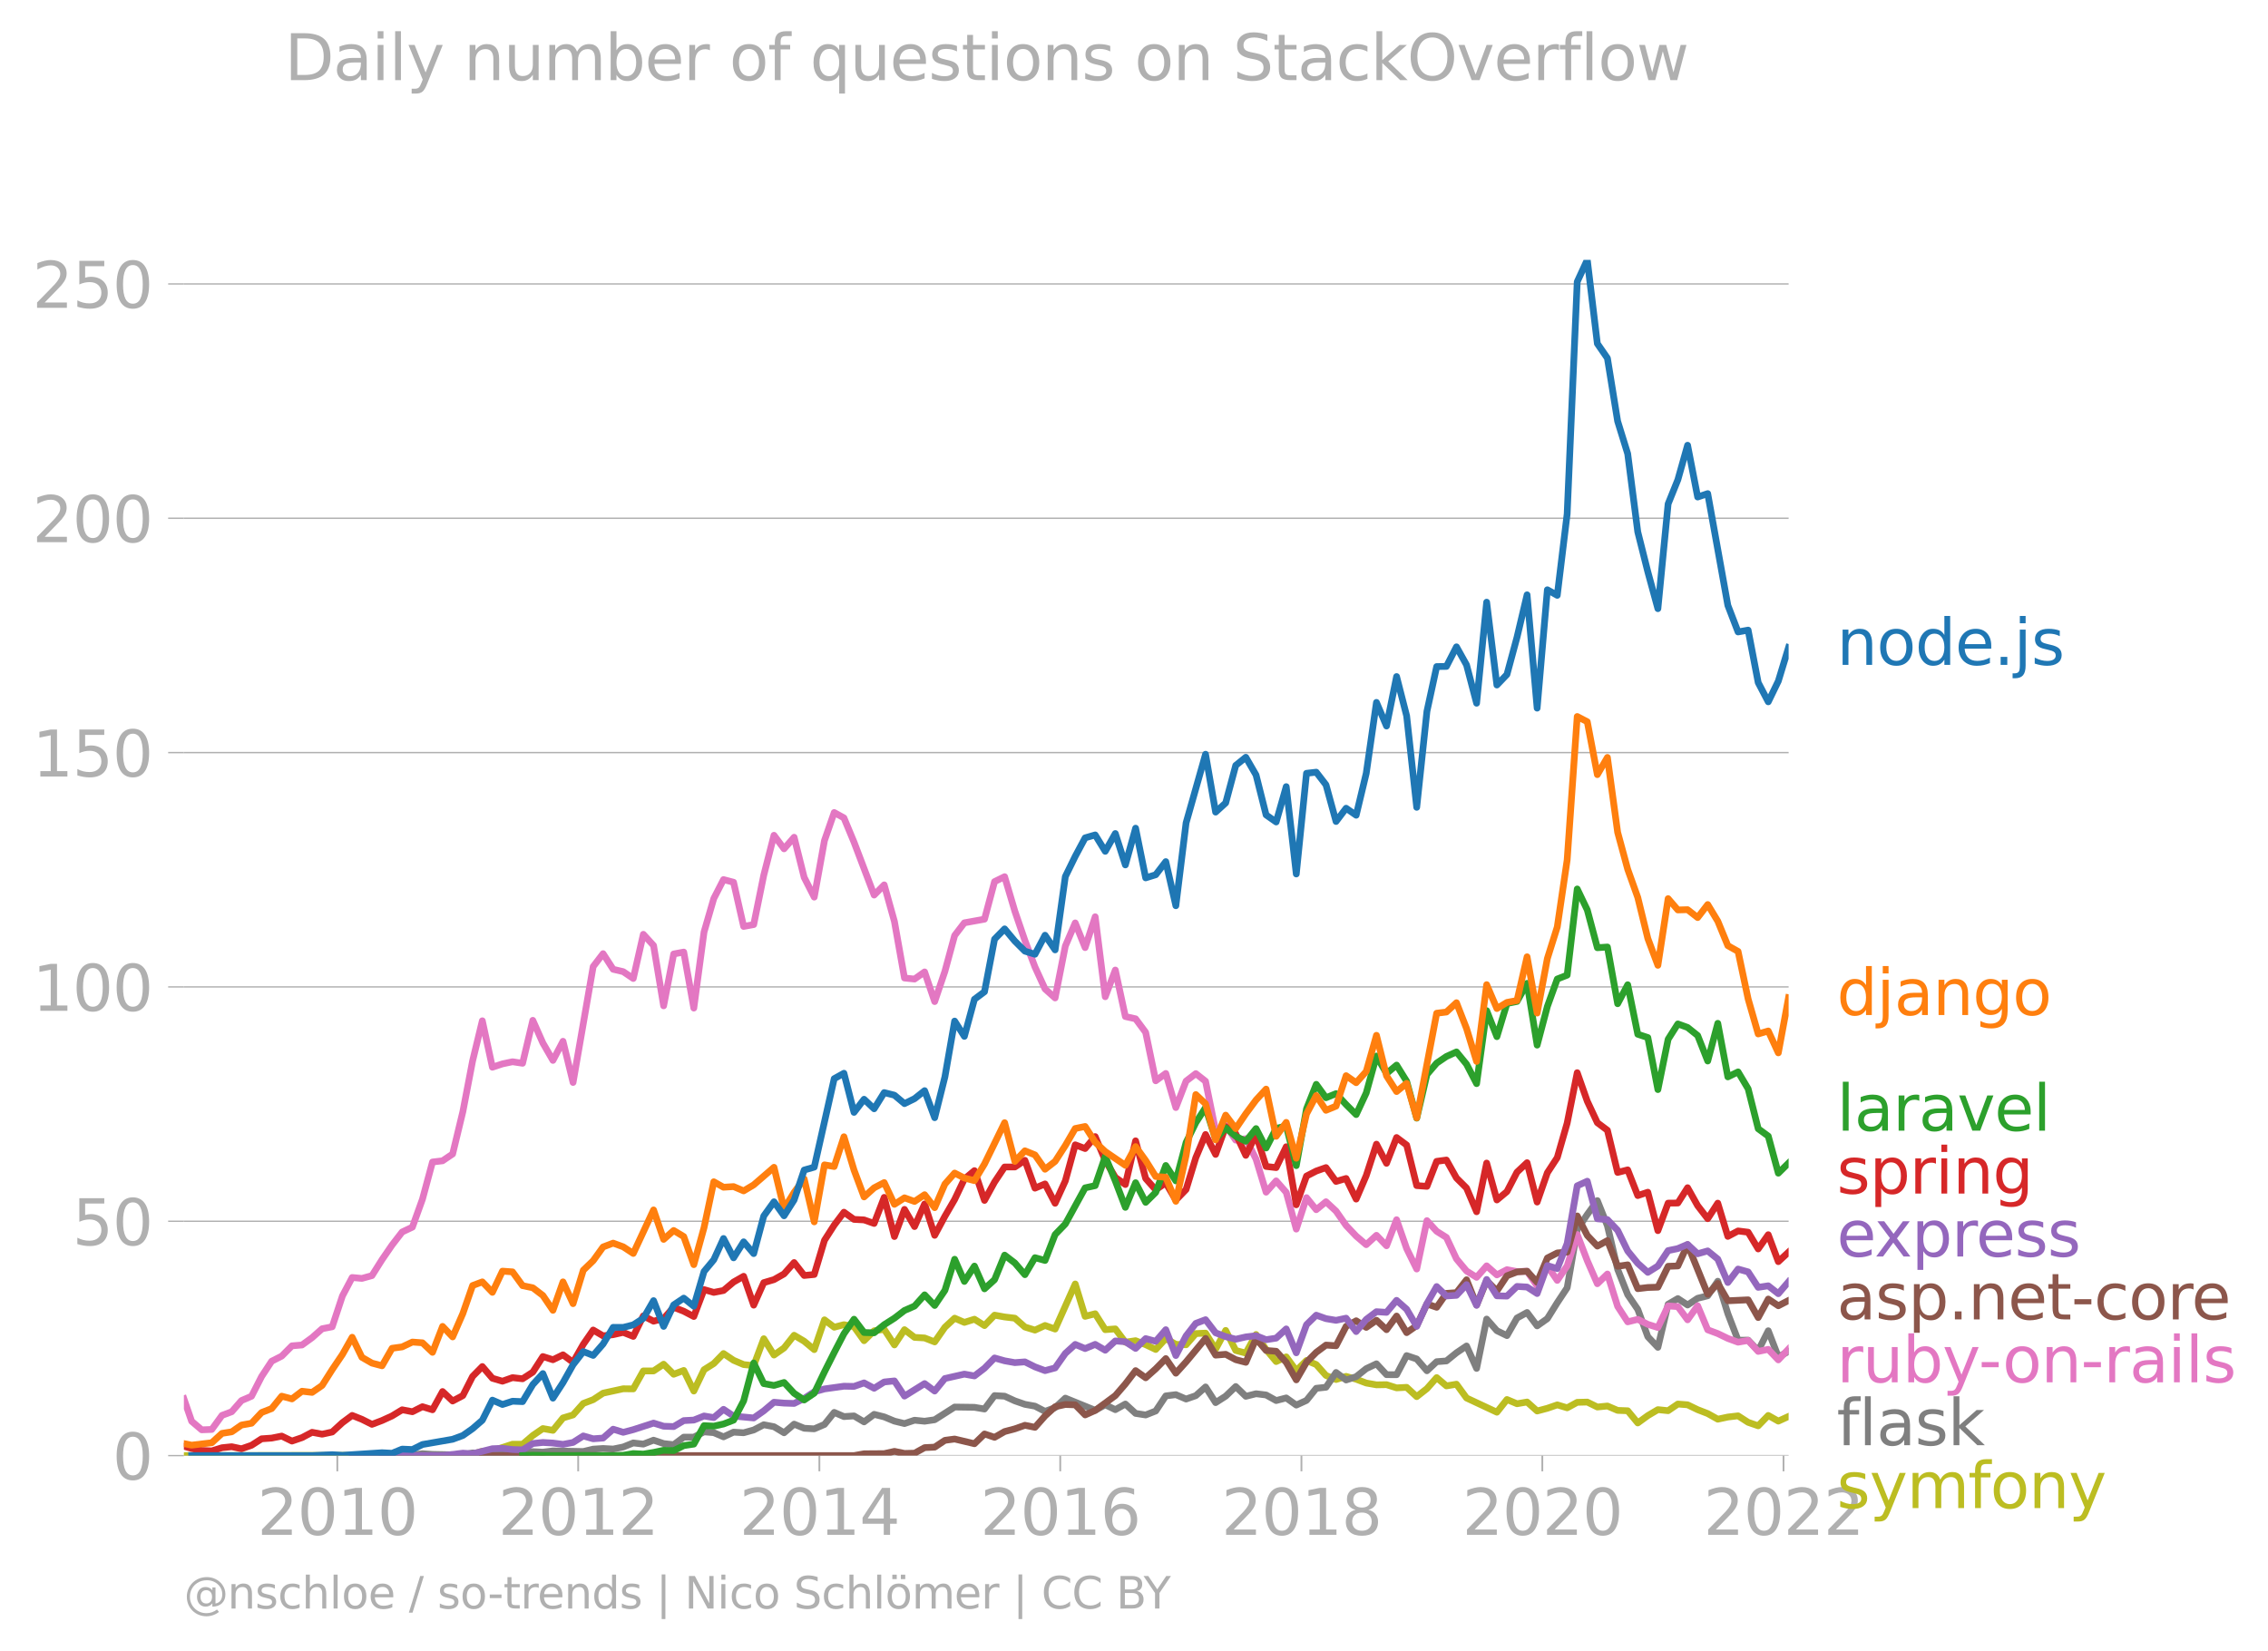<svg xmlns:xlink="http://www.w3.org/1999/xlink" width="672.964" height="489.969" viewBox="0 0 504.723 367.477" xmlns="http://www.w3.org/2000/svg"><defs><style>*{stroke-linejoin:round;stroke-linecap:butt}</style></defs><g id="figure_1"><path d="M0 367.477h504.723V0H0v367.477z" style="fill:none" id="patch_1"/><g id="axes_1"><path d="M40.922 323.95h357.12V57.838H40.923V323.95z" style="fill:none" id="patch_2"/><g id="matplotlib.axis_1"><g id="xtick_1"><g id="line2d_1"><defs><path id="md5f7b42ee3" d="M0 0v3.5" style="stroke:#b0b0b0;stroke-width:.4"/></defs><use xlink:href="#md5f7b42ee3" x="75.067" y="323.95" style="fill:#b0b0b0;stroke:#b0b0b0;stroke-width:.4"/></g><g style="fill:#b0b0b0" transform="matrix(.14 0 0 -.14 57.252 341.588)" id="text_1"><defs><path id="DejaVuSans-32" d="M1228 531h2203V0H469v531q359 372 979 998 621 627 780 809 303 340 423 576 121 236 121 464 0 372-261 606-261 235-680 235-297 0-627-103-329-103-704-313v638q381 153 712 231 332 78 607 78 725 0 1156-363 431-362 431-968 0-288-108-546-107-257-392-607-78-91-497-524-418-433-1181-1211z" transform="scale(.016)"/><path id="DejaVuSans-30" d="M2034 4250q-487 0-733-480-245-479-245-1442 0-959 245-1439 246-480 733-480 491 0 736 480 246 480 246 1439 0 963-246 1442-245 480-736 480zm0 500q785 0 1199-621 414-620 414-1801 0-1178-414-1799Q2819-91 2034-91q-784 0-1198 620-414 621-414 1799 0 1181 414 1801 414 621 1198 621z" transform="scale(.016)"/><path id="DejaVuSans-31" d="M794 531h1031v3560L703 3866v575l1116 225h631V531h1031V0H794v531z" transform="scale(.016)"/></defs><use xlink:href="#DejaVuSans-32"/><use xlink:href="#DejaVuSans-30" x="63.623"/><use xlink:href="#DejaVuSans-31" x="127.246"/><use xlink:href="#DejaVuSans-30" x="190.869"/></g></g><g id="xtick_2"><use xlink:href="#md5f7b42ee3" x="128.67" y="323.95" style="fill:#b0b0b0;stroke:#b0b0b0;stroke-width:.4" id="line2d_2"/><g style="fill:#b0b0b0" transform="matrix(.14 0 0 -.14 110.855 341.588)" id="text_2"><use xlink:href="#DejaVuSans-32"/><use xlink:href="#DejaVuSans-30" x="63.623"/><use xlink:href="#DejaVuSans-31" x="127.246"/><use xlink:href="#DejaVuSans-32" x="190.869"/></g></g><g id="xtick_3"><use xlink:href="#md5f7b42ee3" x="182.346" y="323.95" style="fill:#b0b0b0;stroke:#b0b0b0;stroke-width:.4" id="line2d_3"/><g style="fill:#b0b0b0" transform="matrix(.14 0 0 -.14 164.531 341.588)" id="text_3"><defs><path id="DejaVuSans-34" d="M2419 4116 825 1625h1594v2491zm-166 550h794V1625h666v-525h-666V0h-628v1100H313v609l1940 2957z" transform="scale(.016)"/></defs><use xlink:href="#DejaVuSans-32"/><use xlink:href="#DejaVuSans-30" x="63.623"/><use xlink:href="#DejaVuSans-31" x="127.246"/><use xlink:href="#DejaVuSans-34" x="190.869"/></g></g><g id="xtick_4"><use xlink:href="#md5f7b42ee3" x="235.949" y="323.95" style="fill:#b0b0b0;stroke:#b0b0b0;stroke-width:.4" id="line2d_4"/><g style="fill:#b0b0b0" transform="matrix(.14 0 0 -.14 218.134 341.588)" id="text_4"><defs><path id="DejaVuSans-36" d="M2113 2584q-425 0-674-291-248-290-248-796 0-503 248-796 249-292 674-292t673 292q248 293 248 796 0 506-248 796-248 291-673 291zm1253 1979v-575q-238 112-480 171-242 60-480 60-625 0-955-422-329-422-376-1275 184 272 462 417 279 145 613 145 703 0 1111-427 408-426 408-1160 0-719-425-1154Q2819-91 2113-91q-810 0-1238 620-428 621-428 1799 0 1106 525 1764t1409 658q238 0 480-47t505-140z" transform="scale(.016)"/></defs><use xlink:href="#DejaVuSans-32"/><use xlink:href="#DejaVuSans-30" x="63.623"/><use xlink:href="#DejaVuSans-31" x="127.246"/><use xlink:href="#DejaVuSans-36" x="190.869"/></g></g><g id="xtick_5"><use xlink:href="#md5f7b42ee3" x="289.625" y="323.95" style="fill:#b0b0b0;stroke:#b0b0b0;stroke-width:.4" id="line2d_5"/><g style="fill:#b0b0b0" transform="matrix(.14 0 0 -.14 271.81 341.588)" id="text_5"><defs><path id="DejaVuSans-38" d="M2034 2216q-450 0-708-241-257-241-257-662 0-422 257-663 258-241 708-241t709 242q260 243 260 662 0 421-258 662-257 241-711 241zm-631 268q-406 100-633 378-226 279-226 679 0 559 398 884 399 325 1092 325 697 0 1094-325t397-884q0-400-227-679-226-278-629-378 456-106 710-416 255-309 255-755 0-679-414-1042Q2806-91 2034-91q-771 0-1186 362-414 363-414 1042 0 446 256 755 257 310 713 416zm-231 997q0-362 226-565 227-203 636-203 407 0 636 203 230 203 230 565 0 363-230 566-229 203-636 203-409 0-636-203-226-203-226-566z" transform="scale(.016)"/></defs><use xlink:href="#DejaVuSans-32"/><use xlink:href="#DejaVuSans-30" x="63.623"/><use xlink:href="#DejaVuSans-31" x="127.246"/><use xlink:href="#DejaVuSans-38" x="190.869"/></g></g><g id="xtick_6"><use xlink:href="#md5f7b42ee3" x="343.228" y="323.95" style="fill:#b0b0b0;stroke:#b0b0b0;stroke-width:.4" id="line2d_6"/><g style="fill:#b0b0b0" transform="matrix(.14 0 0 -.14 325.413 341.588)" id="text_6"><use xlink:href="#DejaVuSans-32"/><use xlink:href="#DejaVuSans-30" x="63.623"/><use xlink:href="#DejaVuSans-32" x="127.246"/><use xlink:href="#DejaVuSans-30" x="190.869"/></g></g><g id="xtick_7"><use xlink:href="#md5f7b42ee3" x="396.904" y="323.95" style="fill:#b0b0b0;stroke:#b0b0b0;stroke-width:.4" id="line2d_7"/><g style="fill:#b0b0b0" transform="matrix(.14 0 0 -.14 379.09 341.588)" id="text_7"><use xlink:href="#DejaVuSans-32"/><use xlink:href="#DejaVuSans-30" x="63.623"/><use xlink:href="#DejaVuSans-32" x="127.246"/><use xlink:href="#DejaVuSans-32" x="190.869"/></g></g></g><g id="matplotlib.axis_2"><g id="ytick_1"><path d="M40.922 323.95h357.12" clip-path="url(#p26f2a60ca1)" style="fill:none;stroke:#b0b0b0;stroke-width:.3;stroke-linecap:square" id="line2d_8"/><g id="line2d_9"><defs><path id="m063331abb0" d="M0 0h-3.5" style="stroke:#b0b0b0;stroke-width:.3"/></defs><use xlink:href="#m063331abb0" x="40.922" y="323.95" style="fill:#b0b0b0;stroke:#b0b0b0;stroke-width:.3"/></g><use xlink:href="#DejaVuSans-30" style="fill:#b0b0b0" transform="matrix(.14 0 0 -.14 25.015 329.269)" id="text_8"/></g><g id="ytick_2"><path d="M40.922 271.797h357.12" clip-path="url(#p26f2a60ca1)" style="fill:none;stroke:#b0b0b0;stroke-width:.3;stroke-linecap:square" id="line2d_10"/><use xlink:href="#m063331abb0" x="40.922" y="271.797" style="fill:#b0b0b0;stroke:#b0b0b0;stroke-width:.3" id="line2d_11"/><g style="fill:#b0b0b0" transform="matrix(.14 0 0 -.14 16.108 277.116)" id="text_9"><defs><path id="DejaVuSans-35" d="M691 4666h2478v-532H1269V2991q137 47 274 70 138 23 276 23 781 0 1237-428 457-428 457-1159 0-753-469-1171Q2575-91 1722-91q-294 0-599 50Q819 9 494 109v635q281-153 581-228t634-75q541 0 856 284 316 284 316 772 0 487-316 771-315 285-856 285-253 0-505-56-251-56-513-175v2344z" transform="scale(.016)"/></defs><use xlink:href="#DejaVuSans-35"/><use xlink:href="#DejaVuSans-30" x="63.623"/></g></g><g id="ytick_3"><path d="M40.922 219.645h357.12" clip-path="url(#p26f2a60ca1)" style="fill:none;stroke:#b0b0b0;stroke-width:.3;stroke-linecap:square" id="line2d_12"/><use xlink:href="#m063331abb0" x="40.922" y="219.645" style="fill:#b0b0b0;stroke:#b0b0b0;stroke-width:.3" id="line2d_13"/><g style="fill:#b0b0b0" transform="matrix(.14 0 0 -.14 7.2 224.964)" id="text_10"><use xlink:href="#DejaVuSans-31"/><use xlink:href="#DejaVuSans-30" x="63.623"/><use xlink:href="#DejaVuSans-30" x="127.246"/></g></g><g id="ytick_4"><path d="M40.922 167.493h357.12" clip-path="url(#p26f2a60ca1)" style="fill:none;stroke:#b0b0b0;stroke-width:.3;stroke-linecap:square" id="line2d_14"/><use xlink:href="#m063331abb0" x="40.922" y="167.493" style="fill:#b0b0b0;stroke:#b0b0b0;stroke-width:.3" id="line2d_15"/><g style="fill:#b0b0b0" transform="matrix(.14 0 0 -.14 7.2 172.811)" id="text_11"><use xlink:href="#DejaVuSans-31"/><use xlink:href="#DejaVuSans-35" x="63.623"/><use xlink:href="#DejaVuSans-30" x="127.246"/></g></g><g id="ytick_5"><path d="M40.922 115.34h357.12" clip-path="url(#p26f2a60ca1)" style="fill:none;stroke:#b0b0b0;stroke-width:.3;stroke-linecap:square" id="line2d_16"/><use xlink:href="#m063331abb0" x="40.922" y="115.34" style="fill:#b0b0b0;stroke:#b0b0b0;stroke-width:.3" id="line2d_17"/><g style="fill:#b0b0b0" transform="matrix(.14 0 0 -.14 7.2 120.659)" id="text_12"><use xlink:href="#DejaVuSans-32"/><use xlink:href="#DejaVuSans-30" x="63.623"/><use xlink:href="#DejaVuSans-30" x="127.246"/></g></g><g id="ytick_6"><path d="M40.922 63.188h357.12" clip-path="url(#p26f2a60ca1)" style="fill:none;stroke:#b0b0b0;stroke-width:.3;stroke-linecap:square" id="line2d_18"/><use xlink:href="#m063331abb0" x="40.922" y="63.188" style="fill:#b0b0b0;stroke:#b0b0b0;stroke-width:.3" id="line2d_19"/><g style="fill:#b0b0b0" transform="matrix(.14 0 0 -.14 7.2 68.507)" id="text_13"><use xlink:href="#DejaVuSans-32"/><use xlink:href="#DejaVuSans-35" x="63.623"/><use xlink:href="#DejaVuSans-30" x="127.246"/></g></g></g><path d="M40.922 323.95h3.966l55.842-.101 4.443-.234 2.166-.64 2.24-.103 4.478-1.46 2.24.014 2.276-1.951 2.24-1.54 2.24.396 2.239-2.76 2.24-.672 2.276-2.557 2.203-.837 2.203-1.451 4.479-.976 2.24.026 2.239-3.996h2.276l2.24-1.498 2.24 2.238 2.239-.847 2.24 4.582 2.276-4.745 2.166-1.377 2.166-2.223 2.24 1.503 2.24.953 2.239.23 2.24-5.983 2.276 3.634 2.24-1.58 2.239-2.828 2.24 1.332 2.239 1.864 2.276-6.628 2.166 1.643 2.166-.566 2.24.454 2.24 3.112 2.24-2.208 2.239-.315 2.276 3.465 2.24-3.393 2.24 1.711 2.239.131 2.24.878 2.276-3.263 2.166-2.018 2.166.941 2.24-.71 2.239 1.417 2.24-2.32 2.24.402 2.275.269 2.24 1.97 2.24.688 2.24-1.035 2.239.8 4.479-10.035 2.203 7.208 2.24-.58 2.239 3.541 2.24-.17 2.239 2.963 2.276-.337 2.24.886 2.24 1.066 2.239-2.422 2.24 1.278 2.276.1 2.166-2.493 2.166-.097 2.24 3.577 2.24-4.183 2.239 4.46 2.24.587 2.276-4.138 2.24 3.343 2.239 2.68 2.24-1.046 2.239 3.064 2.276-2.254 2.166.899 2.167 2.432 2.24.9 2.239-.698 2.24.63 2.239.85 2.276.404 2.24-.038 2.24.711 2.239-.12 2.24 2.072 2.276-1.784 2.166-2.453 2.166 1.848 2.24-.378 2.24 3.07 6.755 3.162 2.24-2.825 2.239.941 2.24-.385 2.239 2 2.276-.606 2.203-.762 2.203.661 2.24-1.223 2.24-.055 2.239 1.098 2.24-.223 2.275.975 2.24.082 2.24 2.711 2.24-1.633 2.239-1.328 2.276.236 2.166-1.48 2.166.168 2.24 1.083 2.24.868 2.24 1.253 2.239-.48 2.276-.268 2.24 1.443 2.24.777 2.239-2.307 2.24 1.264 2.276-1.043h0" clip-path="url(#p26f2a60ca1)" style="fill:none;stroke:#bcbd22;stroke-width:1.5;stroke-linecap:square" id="line2d_20"/><path d="m85.016 323.95 6.756-.135 2.24-.282 2.239.148 6.755.134 2.167-.461 2.166.26 2.24.023 2.239-.158 2.24.088 4.515-.492 2.24.11 2.24-.278 6.755.134 2.203-.53 2.203-.143 2.24.122 2.239-.458 2.24-.898 2.239.259 2.276-.875 2.24.755 2.24.254 2.239-1.68 2.24-.002 2.276-1.178 2.166.18 2.166.93 2.24-1.042 2.24.134 2.239-.621 2.24-1.162 2.276.437 2.24 1.35 2.239-1.922 2.24.914 2.239.13 2.276-.976 2.166-2.68 2.166.93 2.24-.15 2.24 1.328 2.24-1.676 2.239.565 2.276.942 2.24.544 2.24-.746 2.239.225 2.24-.325 4.442-2.83 4.405.06 2.24.38 2.24-2.987 2.24.128 2.275 1.043 2.24.776 2.24.401 2.24 1.163 2.239-.826 2.276-2.12 6.645 2.703 2.24-1.222 2.24 1.083 2.239-1.252 2.276 2.086 2.24.348 2.24-.886 2.239-3.356 2.24-.278 2.276.976 2.166-.752 2.166-1.94 2.24 3.49 2.24-1.437 2.239-2.145 2.24 2.178 2.276-.572 2.24.272 2.239 1.242 2.24-.582 2.239 1.592 2.276-1.043 2.166-2.694 2.167-.234 2.24-3.288 2.239 1.673 2.24-.734 2.239-1.79 2.276-1.076 2.24 2.414 2.24.009 2.239-4.25 2.24.75 2.276 2.625 2.166-2.022 2.166-.165 2.24-1.815 2.24-1.516 2.239 4.993 2.24-10.982 2.276 2.59 2.24 1.09 2.239-3.916 2.24-1.229 2.239 2.979 2.276-1.615 2.203-3.541 2.203-3.323 2.24-12.962 2.24-3.357 2.239-3.075 2.24 5.599 2.275 9.69 2.24 5.641 2.24 3.275 2.24 6.078 2.239 2.368 2.276-9.59 2.166-1.261 2.166 1.43 2.24-1.5 2.24-.553 2.24-3.237 2.239 7.208 2.276 5.921 2.24-.021 2.24 2.343 2.239-4.43 2.24 5.81 2.276-1.212h0" clip-path="url(#p26f2a60ca1)" style="fill:none;stroke:#7f7f7f;stroke-width:1.5;stroke-linecap:square" id="line2d_21"/><path d="m40.922 311.303 1.726 5.009 2.24 1.901 2.24-.084 2.276-3.13 2.166-.81 2.166-2.487 2.24-.964 2.239-4.385 2.24-3.403 2.24-1.14 2.275-2.288 2.24-.188 2.24-1.629 2.24-1.987 2.239-.435 2.276-6.864 2.166-4.105 2.166.202 2.24-.62 2.24-3.552 2.239-3.262 2.24-2.896 2.276-1.076 2.24-6.215 2.239-8.287 2.24-.266 2.24-1.517 2.275-9.422 2.167-11.293 2.166-8.928 2.24 10.334 2.239-.745 2.24-.472 2.239.338 2.276-9.556 2.24 5.046 2.24 3.87 2.239-4.253 2.24 9.166 4.479-25.797 2.203-2.87 2.24 3.473 2.239.53 2.24 1.521 2.239-9.831 2.276 2.49 2.24 13.426 2.24-11.542 2.239-.418 2.24 12.463 2.276-16.924 2.166-7.455 2.166-4.22 2.24.594 2.24 9.836 2.239-.414 2.24-10.992 2.276-8.883 2.24 3.013 2.239-2.575 2.24 8.937 2.239 4.387 2.276-12.584 2.166-6.246 2.166 1.199 2.24 5.387 4.48 11.786 2.239-2.268 2.276 8.143 2.24 12.587 2.24.232 2.239-1.588 2.24 6.602 2.276-6.73 2.166-7.97 2.166-2.83 4.479-.808 2.24-8.36 2.24-1.095 2.275 7.672 2.24 6.53 2.24 5.886 2.24 4.893 2.239 2.004 2.276-11.54 2.203-5.16 2.203 5.496 2.24-6.863 2.239 17.798 2.24-5.942 2.239 10.35 2.276.504 2.24 3.019 2.24 10.777 2.239-1.633 2.24 7.588 2.276-5.888 2.166-1.666 2.166 1.7 2.24 10.99 2.24-1.166 2.239 3.288 2.24-.327 2.276 4.543 2.24 7.361 2.239-2.516 2.24 2.551 2.239 8.182 2.276-6.999 2.166 2.679 2.167-1.77 2.24 2.08 2.239 3.202 2.24 2.361 2.239 1.913 2.276-2.086 2.24 2.329 2.24-5.795 2.239 6.42 2.24 4.549 2.276-10.767 2.166 2.37 2.166 1.365 2.24 4.779 2.24 2.69 2.239 1.412 2.24-2.556 2.276 2.019 2.24-1.166 2.239.426 2.24-.079 2.239 3.275 2.276-4.441 2.203 3.204 2.203-3.238 2.24-6.97 2.24 5.826 2.239 5.126 2.24-2.165 2.275 7.2 2.24 3.448 2.24-.554 2.24 1.11 2.239.707 2.276-4.811 2.166.156 2.166 2.939 2.24-3.128 2.24 5.349 2.24.84 2.239 1.078 2.276.84 2.24-.388 2.24 2.441 2.239-.46 2.24 2.344 2.276-2.422h0" clip-path="url(#p26f2a60ca1)" style="fill:none;stroke:#e377c2;stroke-width:1.5;stroke-linecap:square" id="line2d_22"/><g style="fill:#1f77b4" transform="matrix(.14 0 0 -.14 408.756 147.971)" id="text_14"><defs><path id="DejaVuSans-6e" d="M3513 2113V0h-575v2094q0 497-194 743-194 247-581 247-466 0-735-297-269-296-269-809V0H581v3500h578v-544q207 316 486 472 280 156 646 156 603 0 912-373 310-373 310-1098z" transform="scale(.016)"/><path id="DejaVuSans-6f" d="M1959 3097q-462 0-731-361t-269-989q0-628 267-989 268-361 733-361 460 0 728 362 269 363 269 988 0 622-269 986-268 364-728 364zm0 487q750 0 1178-488 429-487 429-1349 0-859-429-1349Q2709-91 1959-91q-753 0-1180 489-426 490-426 1349 0 862 426 1349 427 488 1180 488z" transform="scale(.016)"/><path id="DejaVuSans-64" d="M2906 2969v1894h575V0h-575v525q-181-312-458-464-276-152-664-152-634 0-1033 506-398 507-398 1332t398 1331q399 506 1033 506 388 0 664-152 277-151 458-463zM947 1747q0-634 261-995t717-361q456 0 718 361 263 361 263 995t-263 995q-262 361-718 361t-717-361q-261-361-261-995z" transform="scale(.016)"/><path id="DejaVuSans-65" d="M3597 1894v-281H953q38-594 358-905t892-311q331 0 642 81t618 244V178Q3153 47 2828-22t-659-69q-838 0-1327 487-489 488-489 1320 0 859 464 1363 464 505 1252 505 706 0 1117-455 411-454 411-1235zm-575 169q-6 471-264 752-258 282-683 282-481 0-770-272t-333-766l2050 4z" transform="scale(.016)"/><path id="DejaVuSans-2e" d="M684 794h660V0H684v794z" transform="scale(.016)"/><path id="DejaVuSans-6a" d="M603 3500h575V-63q0-668-255-968-254-300-820-300h-219v487H38q328 0 446 152Q603-541 603-63v3563zm0 1363h575v-729H603v729z" transform="scale(.016)"/><path id="DejaVuSans-73" d="M2834 3397v-544q-243 125-506 187-262 63-544 63-428 0-642-131t-214-394q0-200 153-314t616-217l197-44q612-131 870-370t258-667q0-488-386-773Q2250-91 1575-91q-281 0-586 55T347 128v594q319-166 628-249 309-82 613-82 406 0 624 139 219 139 219 392 0 234-158 359-157 125-692 241l-200 47q-534 112-772 345-237 233-237 639 0 494 350 762 350 269 994 269 318 0 599-47 282-46 519-140z" transform="scale(.016)"/></defs><use xlink:href="#DejaVuSans-6e"/><use xlink:href="#DejaVuSans-6f" x="63.379"/><use xlink:href="#DejaVuSans-64" x="124.561"/><use xlink:href="#DejaVuSans-65" x="188.037"/><use xlink:href="#DejaVuSans-2e" x="249.561"/><use xlink:href="#DejaVuSans-6a" x="281.348"/><use xlink:href="#DejaVuSans-73" x="309.131"/></g><g style="fill:#ff7f0e" transform="matrix(.14 0 0 -.14 408.756 225.897)" id="text_15"><defs><path id="DejaVuSans-61" d="M2194 1759q-697 0-966-159t-269-544q0-306 202-486 202-179 548-179 479 0 768 339t289 901v128h-572zm1147 238V0h-575v531q-197-318-491-470T1556-91q-537 0-855 302-317 302-317 808 0 590 395 890 396 300 1180 300h807v57q0 397-261 614t-733 217q-300 0-585-72-284-72-546-216v532q315 122 612 182 297 61 578 61 760 0 1135-394 375-393 375-1193z" transform="scale(.016)"/><path id="DejaVuSans-67" d="M2906 1791q0 625-258 968-257 344-723 344-462 0-720-344-258-343-258-968 0-622 258-966t720-344q466 0 723 344 258 344 258 966zm575-1357q0-893-397-1329-396-436-1215-436-303 0-572 45t-522 139v559q253-137 500-202 247-66 503-66 566 0 847 295t281 892v285q-178-310-456-463T1784 0Q1141 0 747 490 353 981 353 1791q0 812 394 1302 394 491 1037 491 388 0 666-153t456-462v531h575V434z" transform="scale(.016)"/></defs><use xlink:href="#DejaVuSans-64"/><use xlink:href="#DejaVuSans-6a" x="63.477"/><use xlink:href="#DejaVuSans-61" x="91.26"/><use xlink:href="#DejaVuSans-6e" x="152.539"/><use xlink:href="#DejaVuSans-67" x="215.918"/><use xlink:href="#DejaVuSans-6f" x="279.395"/></g><g style="fill:#2ca02c" transform="matrix(.14 0 0 -.14 408.756 251.637)" id="text_16"><defs><path id="DejaVuSans-6c" d="M603 4863h575V0H603v4863z" transform="scale(.016)"/><path id="DejaVuSans-72" d="M2631 2963q-97 56-211 82-114 27-251 27-488 0-749-317t-261-911V0H581v3500h578v-544q182 319 472 473 291 155 707 155 59 0 131-8 72-7 159-23l3-590z" transform="scale(.016)"/><path id="DejaVuSans-76" d="M191 3500h609L1894 563l1094 2937h609L2284 0h-781L191 3500z" transform="scale(.016)"/></defs><use xlink:href="#DejaVuSans-6c"/><use xlink:href="#DejaVuSans-61" x="27.783"/><use xlink:href="#DejaVuSans-72" x="89.063"/><use xlink:href="#DejaVuSans-61" x="130.176"/><use xlink:href="#DejaVuSans-76" x="191.455"/><use xlink:href="#DejaVuSans-65" x="250.635"/><use xlink:href="#DejaVuSans-6c" x="312.158"/></g><g style="fill:#d62728" transform="matrix(.14 0 0 -.14 408.756 265.637)" id="text_17"><defs><path id="DejaVuSans-70" d="M1159 525v-1856H581v4831h578v-531q182 312 458 463 277 152 661 152 638 0 1036-506 399-506 399-1331T3314 415Q2916-91 2278-91q-384 0-661 152-276 152-458 464zm1957 1222q0 634-261 995t-717 361q-457 0-718-361t-261-995q0-634 261-995t718-361q456 0 717 361t261 995z" transform="scale(.016)"/><path id="DejaVuSans-69" d="M603 3500h575V0H603v3500zm0 1363h575v-729H603v729z" transform="scale(.016)"/></defs><use xlink:href="#DejaVuSans-73"/><use xlink:href="#DejaVuSans-70" x="52.1"/><use xlink:href="#DejaVuSans-72" x="115.576"/><use xlink:href="#DejaVuSans-69" x="156.689"/><use xlink:href="#DejaVuSans-6e" x="184.473"/><use xlink:href="#DejaVuSans-67" x="247.852"/></g><g style="fill:#9467bd" transform="matrix(.14 0 0 -.14 408.756 279.637)" id="text_18"><defs><path id="DejaVuSans-78" d="M3513 3500 2247 1797 3578 0h-678L1881 1375 863 0H184l1360 1831L300 3500h678l928-1247 928 1247h679z" transform="scale(.016)"/></defs><use xlink:href="#DejaVuSans-65"/><use xlink:href="#DejaVuSans-78" x="59.773"/><use xlink:href="#DejaVuSans-70" x="118.953"/><use xlink:href="#DejaVuSans-72" x="182.43"/><use xlink:href="#DejaVuSans-65" x="221.293"/><use xlink:href="#DejaVuSans-73" x="282.816"/><use xlink:href="#DejaVuSans-73" x="334.916"/></g><g style="fill:#8c564b" transform="matrix(.14 0 0 -.14 408.756 293.637)" id="text_19"><defs><path id="DejaVuSans-74" d="M1172 4494v-994h1184v-447H1172V1153q0-428 117-550t477-122h590V0h-590q-666 0-919 248-253 249-253 905v1900H172v447h422v994h578z" transform="scale(.016)"/><path id="DejaVuSans-2d" d="M313 2009h1684v-512H313v512z" transform="scale(.016)"/><path id="DejaVuSans-63" d="M3122 3366v-538q-244 135-489 202t-495 67q-560 0-870-355-309-354-309-995t309-996q310-354 870-354 250 0 495 67t489 202V134Q2881 22 2623-34q-257-57-548-57-791 0-1257 497-465 497-465 1341 0 856 470 1346 471 491 1290 491 265 0 518-55 253-54 491-163z" transform="scale(.016)"/></defs><use xlink:href="#DejaVuSans-61"/><use xlink:href="#DejaVuSans-73" x="61.279"/><use xlink:href="#DejaVuSans-70" x="113.379"/><use xlink:href="#DejaVuSans-2e" x="176.855"/><use xlink:href="#DejaVuSans-6e" x="208.643"/><use xlink:href="#DejaVuSans-65" x="272.021"/><use xlink:href="#DejaVuSans-74" x="333.545"/><use xlink:href="#DejaVuSans-2d" x="372.754"/><use xlink:href="#DejaVuSans-63" x="408.838"/><use xlink:href="#DejaVuSans-6f" x="463.818"/><use xlink:href="#DejaVuSans-72" x="525"/><use xlink:href="#DejaVuSans-65" x="563.863"/></g><g style="fill:#e377c2" transform="matrix(.14 0 0 -.14 408.756 307.637)" id="text_20"><defs><path id="DejaVuSans-75" d="M544 1381v2119h575V1403q0-497 193-746 194-248 582-248 465 0 735 297 271 297 271 810v1984h575V0h-575v538q-209-319-486-474-276-155-642-155-603 0-916 375-312 375-312 1097zm1447 2203z" transform="scale(.016)"/><path id="DejaVuSans-62" d="M3116 1747q0 634-261 995t-717 361q-457 0-718-361t-261-995q0-634 261-995t718-361q456 0 717 361t261 995zM1159 2969q182 312 458 463 277 152 661 152 638 0 1036-506 399-506 399-1331T3314 415Q2916-91 2278-91q-384 0-661 152-276 152-458 464V0H581v4863h578V2969z" transform="scale(.016)"/><path id="DejaVuSans-79" d="M2059-325q-243-625-475-815-231-191-618-191H506v481h338q237 0 368 113 132 112 291 531l103 262L191 3500h609L1894 763l1094 2737h609L2059-325z" transform="scale(.016)"/></defs><use xlink:href="#DejaVuSans-72"/><use xlink:href="#DejaVuSans-75" x="41.113"/><use xlink:href="#DejaVuSans-62" x="104.492"/><use xlink:href="#DejaVuSans-79" x="167.969"/><use xlink:href="#DejaVuSans-2d" x="225.398"/><use xlink:href="#DejaVuSans-6f" x="263.357"/><use xlink:href="#DejaVuSans-6e" x="324.539"/><use xlink:href="#DejaVuSans-2d" x="387.918"/><use xlink:href="#DejaVuSans-72" x="424.002"/><use xlink:href="#DejaVuSans-61" x="465.115"/><use xlink:href="#DejaVuSans-69" x="526.395"/><use xlink:href="#DejaVuSans-6c" x="554.178"/><use xlink:href="#DejaVuSans-73" x="581.961"/></g><g style="fill:#7f7f7f" transform="matrix(.14 0 0 -.14 408.756 321.637)" id="text_21"><defs><path id="DejaVuSans-66" d="M2375 4863v-479h-550q-309 0-430-125-120-125-120-450v-309h947v-447h-947V0H697v3053H147v447h550v244q0 584 272 851 272 268 862 268h544z" transform="scale(.016)"/><path id="DejaVuSans-6b" d="M581 4863h578V1991l1716 1509h734L1753 1863 3688 0h-750L1159 1709V0H581v4863z" transform="scale(.016)"/></defs><use xlink:href="#DejaVuSans-66"/><use xlink:href="#DejaVuSans-6c" x="35.205"/><use xlink:href="#DejaVuSans-61" x="62.988"/><use xlink:href="#DejaVuSans-73" x="124.268"/><use xlink:href="#DejaVuSans-6b" x="176.367"/></g><g style="fill:#bcbd22" transform="matrix(.14 0 0 -.14 408.756 335.637)" id="text_22"><defs><path id="DejaVuSans-6d" d="M3328 2828q216 388 516 572t706 184q547 0 844-383 297-382 297-1088V0h-578v2094q0 503-179 746-178 244-543 244-447 0-707-297-259-296-259-809V0h-578v2094q0 506-178 748t-550 242q-441 0-701-298-259-298-259-808V0H581v3500h578v-544q197 322 472 475t653 153q382 0 649-194 267-193 395-562z" transform="scale(.016)"/></defs><use xlink:href="#DejaVuSans-73"/><use xlink:href="#DejaVuSans-79" x="52.1"/><use xlink:href="#DejaVuSans-6d" x="111.279"/><use xlink:href="#DejaVuSans-66" x="208.691"/><use xlink:href="#DejaVuSans-6f" x="243.896"/><use xlink:href="#DejaVuSans-6e" x="305.078"/><use xlink:href="#DejaVuSans-79" x="368.457"/></g><g style="fill:#b0b0b0" transform="matrix(.097 0 0 -.097 40.922 357.986)" id="text_23"><defs><path id="DejaVuSans-40" d="M2381 1678q0-447 222-702 222-254 610-254 384 0 604 256 221 256 221 700 0 438-225 695-225 258-607 258-378 0-602-256-223-256-223-697zm1703-934q-187-241-429-355t-564-114q-538 0-874 389t-336 1014q0 625 337 1015 338 391 873 391 322 0 565-117 244-117 428-354v409h447V722q457 69 714 417 258 349 258 902 0 334-99 628-98 294-298 544-325 409-792 626t-1017 217q-384 0-738-102-353-101-653-301-490-319-767-836-276-517-276-1120 0-497 179-932 180-434 521-765 328-325 759-495 431-171 922-171 403 0 792 136t714 389l281-347q-390-303-851-464t-936-161q-578 0-1091 205-512 205-912 595Q841 78 631 592q-209 514-209 1105 0 569 212 1084 213 516 607 907 403 396 931 607t1119 211q662 0 1229-272 568-271 952-771 234-307 357-666 124-359 124-744 0-822-497-1297T4084 263v481z" transform="scale(.016)"/><path id="DejaVuSans-68" d="M3513 2113V0h-575v2094q0 497-194 743-194 247-581 247-466 0-735-297-269-296-269-809V0H581v4863h578V2956q207 316 486 472 280 156 646 156 603 0 912-373 310-373 310-1098z" transform="scale(.016)"/><path id="DejaVuSans-2f" d="M1625 4666h531L531-594H0l1625 5260z" transform="scale(.016)"/><path id="DejaVuSans-7c" d="M1344 4891v-6400H813v6400h531z" transform="scale(.016)"/><path id="DejaVuSans-4e" d="M628 4666h850L3547 763v3903h612V0h-850L1241 3903V0H628v4666z" transform="scale(.016)"/><path id="DejaVuSans-53" d="M3425 4513v-616q-359 172-678 256-319 85-616 85-515 0-795-200t-280-569q0-310 186-468 186-157 705-254l381-78q706-135 1042-474t336-907q0-679-455-1029Q2797-91 1919-91q-331 0-705 75-373 75-773 222v650q384-215 753-325 369-109 725-109 540 0 834 212 294 213 294 607 0 343-211 537t-692 291l-385 75q-706 140-1022 440-315 300-315 835 0 619 436 975t1201 356q329 0 669-60 341-59 697-177z" transform="scale(.016)"/><path id="DejaVuSans-f6" d="M1959 3097q-462 0-731-361t-269-989q0-628 267-989 268-361 733-361 460 0 728 362 269 363 269 988 0 622-269 986-268 364-728 364zm0 487q750 0 1178-488 429-487 429-1349 0-859-429-1349Q2709-91 1959-91q-753 0-1180 489-426 490-426 1349 0 862 426 1349 427 488 1180 488zm295 1266h634v-631h-634v631zm-1222 0h634v-631h-634v631z" transform="scale(.016)"/><path id="DejaVuSans-43" d="M4122 4306v-665q-319 297-680 443-361 147-767 147-800 0-1225-489t-425-1414q0-922 425-1411t1225-489q406 0 767 147t680 444V359q-331-225-702-338-370-112-782-112-1060 0-1670 648-609 649-609 1771 0 1125 609 1773 610 649 1670 649 418 0 788-111 371-111 696-333z" transform="scale(.016)"/><path id="DejaVuSans-42" d="M1259 2228V519h1013q509 0 754 211 246 211 246 645 0 438-246 645-245 208-754 208H1259zm0 1919V2741h935q462 0 688 173 227 174 227 530 0 353-227 528-226 175-688 175h-935zm-631 519h1613q722 0 1112-300 391-300 391-853 0-429-200-682t-588-315q466-100 724-418 258-317 258-792 0-625-425-966Q3088 0 2303 0H628v4666z" transform="scale(.016)"/><path id="DejaVuSans-59" d="M-13 4666h679l1293-1919 1285 1919h678L2272 2222V0h-634v2222L-13 4666z" transform="scale(.016)"/></defs><use xlink:href="#DejaVuSans-40"/><use xlink:href="#DejaVuSans-6e" x="100"/><use xlink:href="#DejaVuSans-73" x="163.379"/><use xlink:href="#DejaVuSans-63" x="215.479"/><use xlink:href="#DejaVuSans-68" x="270.459"/><use xlink:href="#DejaVuSans-6c" x="333.838"/><use xlink:href="#DejaVuSans-6f" x="361.621"/><use xlink:href="#DejaVuSans-65" x="422.803"/><use xlink:href="#DejaVuSans-20" x="484.326"/><use xlink:href="#DejaVuSans-2f" x="516.113"/><use xlink:href="#DejaVuSans-20" x="549.805"/><use xlink:href="#DejaVuSans-73" x="581.592"/><use xlink:href="#DejaVuSans-6f" x="633.691"/><use xlink:href="#DejaVuSans-2d" x="696.748"/><use xlink:href="#DejaVuSans-74" x="732.832"/><use xlink:href="#DejaVuSans-72" x="772.041"/><use xlink:href="#DejaVuSans-65" x="810.904"/><use xlink:href="#DejaVuSans-6e" x="872.428"/><use xlink:href="#DejaVuSans-64" x="935.807"/><use xlink:href="#DejaVuSans-73" x="999.283"/><use xlink:href="#DejaVuSans-20" x="1051.383"/><use xlink:href="#DejaVuSans-7c" x="1083.17"/><use xlink:href="#DejaVuSans-20" x="1116.861"/><use xlink:href="#DejaVuSans-4e" x="1148.648"/><use xlink:href="#DejaVuSans-69" x="1223.453"/><use xlink:href="#DejaVuSans-63" x="1251.236"/><use xlink:href="#DejaVuSans-6f" x="1306.217"/><use xlink:href="#DejaVuSans-20" x="1367.398"/><use xlink:href="#DejaVuSans-53" x="1399.186"/><use xlink:href="#DejaVuSans-63" x="1462.662"/><use xlink:href="#DejaVuSans-68" x="1517.643"/><use xlink:href="#DejaVuSans-6c" x="1581.021"/><use xlink:href="#DejaVuSans-f6" x="1608.805"/><use xlink:href="#DejaVuSans-6d" x="1669.986"/><use xlink:href="#DejaVuSans-65" x="1767.398"/><use xlink:href="#DejaVuSans-72" x="1828.922"/><use xlink:href="#DejaVuSans-20" x="1870.035"/><use xlink:href="#DejaVuSans-7c" x="1901.822"/><use xlink:href="#DejaVuSans-20" x="1935.514"/><use xlink:href="#DejaVuSans-43" x="1967.301"/><use xlink:href="#DejaVuSans-43" x="2037.125"/><use xlink:href="#DejaVuSans-20" x="2106.949"/><use xlink:href="#DejaVuSans-42" x="2138.736"/><use xlink:href="#DejaVuSans-59" x="2201.84"/></g><g style="fill:#b0b0b0" transform="matrix(.14 0 0 -.14 63.337 17.838)" id="text_24"><defs><path id="DejaVuSans-44" d="M1259 4147V519h763q966 0 1414 437 448 438 448 1382 0 937-448 1373t-1414 436h-763zm-631 519h1297q1356 0 1990-564 635-564 635-1764 0-1207-638-1773Q3275 0 1925 0H628v4666z" transform="scale(.016)"/><path id="DejaVuSans-71" d="M947 1747q0-634 261-995t717-361q456 0 718 361 263 361 263 995t-263 995q-262 361-718 361t-717-361q-261-361-261-995zM2906 525q-181-312-458-464-276-152-664-152-634 0-1033 506-398 507-398 1332t398 1331q399 506 1033 506 388 0 664-152 277-151 458-463v531h575v-4831h-575V525z" transform="scale(.016)"/><path id="DejaVuSans-4f" d="M2522 4238q-688 0-1093-513-404-512-404-1397 0-881 404-1394 405-512 1093-512 687 0 1089 512 402 513 402 1394 0 885-402 1397-402 513-1089 513zm0 512q981 0 1568-658 588-658 588-1764 0-1103-588-1761Q3503-91 2522-91q-984 0-1574 656-589 657-589 1763t589 1764q590 658 1574 658z" transform="scale(.016)"/><path id="DejaVuSans-77" d="M269 3500h575l719-2731 715 2731h678l719-2731 716 2731h575L4050 0h-678l-753 2869L1863 0h-679L269 3500z" transform="scale(.016)"/></defs><use xlink:href="#DejaVuSans-44"/><use xlink:href="#DejaVuSans-61" x="77.002"/><use xlink:href="#DejaVuSans-69" x="138.281"/><use xlink:href="#DejaVuSans-6c" x="166.064"/><use xlink:href="#DejaVuSans-79" x="193.848"/><use xlink:href="#DejaVuSans-20" x="253.027"/><use xlink:href="#DejaVuSans-6e" x="284.814"/><use xlink:href="#DejaVuSans-75" x="348.193"/><use xlink:href="#DejaVuSans-6d" x="411.572"/><use xlink:href="#DejaVuSans-62" x="508.984"/><use xlink:href="#DejaVuSans-65" x="572.461"/><use xlink:href="#DejaVuSans-72" x="633.984"/><use xlink:href="#DejaVuSans-20" x="675.098"/><use xlink:href="#DejaVuSans-6f" x="706.885"/><use xlink:href="#DejaVuSans-66" x="768.066"/><use xlink:href="#DejaVuSans-20" x="803.271"/><use xlink:href="#DejaVuSans-71" x="835.059"/><use xlink:href="#DejaVuSans-75" x="898.535"/><use xlink:href="#DejaVuSans-65" x="961.914"/><use xlink:href="#DejaVuSans-73" x="1023.438"/><use xlink:href="#DejaVuSans-74" x="1075.537"/><use xlink:href="#DejaVuSans-69" x="1114.746"/><use xlink:href="#DejaVuSans-6f" x="1142.529"/><use xlink:href="#DejaVuSans-6e" x="1203.711"/><use xlink:href="#DejaVuSans-73" x="1267.09"/><use xlink:href="#DejaVuSans-20" x="1319.189"/><use xlink:href="#DejaVuSans-6f" x="1350.977"/><use xlink:href="#DejaVuSans-6e" x="1412.158"/><use xlink:href="#DejaVuSans-20" x="1475.537"/><use xlink:href="#DejaVuSans-53" x="1507.324"/><use xlink:href="#DejaVuSans-74" x="1570.801"/><use xlink:href="#DejaVuSans-61" x="1610.01"/><use xlink:href="#DejaVuSans-63" x="1671.289"/><use xlink:href="#DejaVuSans-6b" x="1726.27"/><use xlink:href="#DejaVuSans-4f" x="1784.18"/><use xlink:href="#DejaVuSans-76" x="1862.891"/><use xlink:href="#DejaVuSans-65" x="1922.07"/><use xlink:href="#DejaVuSans-72" x="1983.594"/><use xlink:href="#DejaVuSans-66" x="2024.707"/><use xlink:href="#DejaVuSans-6c" x="2059.912"/><use xlink:href="#DejaVuSans-6f" x="2087.695"/><use xlink:href="#DejaVuSans-77" x="2148.877"/></g><path d="M107.339 323.95h82.717l2.24-.404 4.479-.034 2.276-.504 2.24.455 2.24-.052 2.239-1.234 2.24-.111 2.276-1.515 2.166-.29 4.405 1.046 2.24-2.169 2.24.744 2.24-1.282 2.275-.606 2.24-.79 2.24.454 2.24-2.54 2.239-2.036 2.276-.505 2.203.08 2.203 2.242 2.24-.997 4.478-3.303 2.24-2.598 2.276-2.96 2.24 1.594 2.24-1.998 2.239-2.278 2.24 3.253 2.276-2.523 4.332-5.215 2.24 3.72 2.24-.187 2.239 1.195 2.24.588 2.276-5.25 2.24 2.61 2.239.184 2.24 2.46 2.239 3.899 2.276-3.937 2.166-2.19 2.167-1.612 2.24.154 2.239-4.326 2.24-1.237 2.239 1.472 2.276-1.581 2.24 2.09 2.24-3.032 2.239 3.693 2.24-1.573 2.276-4.812 2.166.743 2.166-3.098 2.24-.16 2.24-2.868 2.239 5.614 2.24-5.412 2.276 2.288 2.24-3.377 2.239-.863 2.24-.146 2.239 2.468 2.276-5.417 2.203-1.127 2.203-.186 2.24-8.046 2.24 4.345 2.239 2.366 2.24-1.222 2.275 5.72 2.24-.326 2.24 5.306 2.24-.265 2.239-.072 2.276-4.643 2.166-.08 2.166-4.731 4.48 11.036 2.24-2.414 2.239 3.86 4.515-.21 2.24 3.945 2.24-4.118 2.24 1.494 2.276-1.178h0" clip-path="url(#p26f2a60ca1)" style="fill:none;stroke:#8c564b;stroke-width:1.5;stroke-linecap:square" id="line2d_23"/><path d="M78.371 323.95H98.491l4.515-.539 2.167.129 4.405-1.12 2.24-.085 2.24.259 2.239.077 2.276-1.413 2.24-.229 2.24.128 2.239.29 2.24-.424 2.276-1.447 2.203.633 2.203-.162 2.24-1.973 2.239.694 2.24-.59 4.515-1.462 2.24.697 2.24.077 2.239-1.328 2.24-.12 2.276-.908 2.166.36 2.166-1.84 2.24 1.5 4.479.417 2.24-1.58 2.276-1.918 2.24.195 2.239.074 2.24-1.117 2.239-1.474 2.276-.64 4.332-.605 2.24.041 2.24-.781 2.24 1.199 2.239-1.401 2.276-.236 2.24 3.375 4.479-2.781 2.24 1.66 2.276-2.792 4.332-.976 2.24.404 2.239-1.716 2.24-2.282 2.24.633 2.275.404 2.24-.168 2.24 1.11 2.24.837 2.239-.601 2.276-3.23 2.203-2 2.203.923 2.24-.933 2.239 1.303 2.24-2.068 2.239.184 2.276 1.48 2.24-2.186 2.24.605 2.239-2.586 2.24 5.749 2.276-4.374 2.166-2.781 2.166-.82 2.24 2.92 2.24.849 2.239.577 2.24-.51 2.276-.269 2.24.884 2.239-.346 2.24-2.053 2.239 5.317 2.276-6.258 2.166-2.116 2.167.77 2.24.374 2.239-.475 2.24 2.979 2.239-2.71 2.276-1.716 2.24.15 2.24-2.673 2.239 1.977 2.24 3.81 2.276-5.08 2.166-3.776 2.166 2.093 2.24-.141 2.24-2.383 2.239 4.608 2.24-5.752 2.276 3.634 2.24.066 2.239-2.152 2.24.136 2.239 1.446 2.276-6.225 2.203.68 2.203-5.593 2.24-12.838 2.24-1.024 2.239 8.36 2.24.186 2.275 2.39 2.24 4.586 2.24 2.748 2.24 2.016 2.239-1.41 2.276-3.432 2.166-.456 2.166-.924 2.24 2.084 2.24-.637 2.24 1.82 2.239 5.212 2.276-2.994 2.24.632 2.24 3.439 2.239-.344 2.24 1.757 2.276-2.658h0" clip-path="url(#p26f2a60ca1)" style="fill:none;stroke:#9467bd;stroke-width:1.5;stroke-linecap:square" id="line2d_24"/><path d="m40.922 321.864 1.726.504 2.24.434 2.24.105 2.276-.707 2.166-.225 2.166.46 2.24-.78 2.239-1.44 2.24-.16 2.24-.446 2.275 1.11 2.24-.768 2.24-1.183 2.24.419 2.239-.486 2.276-2.086 2.166-1.606 2.166.866 2.24 1.121 2.24-.852 2.239-1.025 2.24-1.364 2.276.437 2.24-1.125 2.239.688 2.24-4.06 2.24 2.108 2.275-1.21 2.167-4.263 2.166-2.198 2.24 2.608 2.239.656 2.24-.796 2.239.257 2.276-1.48 2.24-3.47 2.24.71 2.239-1.093 2.24 1.666 2.276-4.004 2.203-3.183 2.203 1.299 2.24-.263 2.239-.511 2.24.894 2.239-4.562 2.276 1.178 2.24-.58 2.24-2.516 2.239.882 2.24 1.17 2.276-5.988 2.166.623 2.166-.421 2.24-1.886 2.24-1.277 2.239 6.423 2.24-5.01 2.276-.673 2.24-1.27 2.239-2.532 2.24 2.879 2.239-.221 2.276-7.604 2.166-3.383 2.166-2.875 2.24 1.601 2.24.115 2.24.79 2.239-5.804 2.276 8.715 2.24-6.041 2.24 3.82 2.239-5.037 2.24 6.989 2.276-4.24 2.166-3.732 2.166-4.545 2.24-1.878 2.239 6.622 2.24-4.083 2.24-3.353h2.275l2.24-1.48 2.24 6.19 2.24-.94 2.239 4.305 2.276-4.98 2.203-8.028 2.203.828 2.24-2.66 2.239 5.285 2.24 3.79 2.239 1.593 2.276-9.724 2.24 8.374 2.24 2.528 2.239-1.555 2.24 3.843 2.276-2.355 2.166-7.09 2.166-5.158 2.24 4.433 2.24-6.182 2.239 1.592 2.24 4.8 2.276-4.61 2.24 7.077 2.239.259 2.24-4.64 2.239 12.917 2.276-6.393 2.166-1.115 2.167-.77 2.24 3.08 2.239-.657 2.24 4.585 2.239-5.224 2.276-6.998 2.24 4.26 2.24-5.74 2.239 1.672 2.24 9.027 2.276.168 2.166-5.564 2.166-.29 2.24 3.996 2.24 2.228 2.239 5.282 2.24-10.834 2.276 8.21 2.24-1.862 2.239-4.329 2.24-2.103 2.239 8.765 2.276-6.527 2.203-3.37 2.203-7.666 2.24-11.228 2.24 6.349 2.239 4.777 2.24 1.683 2.275 9.387 2.24-.57 2.24 5.718 2.24-.747 2.239 8.553 2.276-6.123 2.166-.023 2.166-3.41 2.24 3.994 2.24 2.904 2.24-3.46 2.239 7.397 2.276-1.211 2.24.28 2.24 3.724 2.239-3.168 2.24 5.994 2.276-2.12h0" clip-path="url(#p26f2a60ca1)" style="fill:none;stroke:#d62728;stroke-width:1.5;stroke-linecap:square" id="line2d_25"/><path d="m116.297 323.95 2.276-.067 2.24.032 2.24.035h4.479l2.276-.034 2.203.034h4.443l2.239-.067 2.24-.385 2.239.115 2.276-.37 2.24-.475 2.24.071 2.239-1.114 2.24-.332 2.276-4.105 2.166.106 2.166-.476 2.24-.86 2.24-4.288 2.239-8.438 2.24 4.602 2.276.404 2.24-.66 2.239 2.41 2.24 1.484 2.239-1.518 2.276-4.744 2.166-4.307 2.166-4.172 2.24-3.234 2.24 2.964 2.24.06 2.239-1.81 2.276-1.446 2.24-1.715 2.24-.977 2.239-2.5 2.24 2.366 2.276-3.365 2.166-6.92 2.166 4.935 2.24-3.413 2.239 5.061 2.24-2.036 2.24-5.467 2.275 1.75 2.24 2.604 2.24-3.782 2.24.618 2.239-5.766 2.276-2.355 2.203-4.023 2.203-4.019 2.24-.49 2.239-6.508 2.24 5.464 2.239 5.875 2.276-5.485 2.24 4.373 2.24-2.22 2.239-5.985 2.24 3.429 2.276-8.547 2.166-4.41 2.166-3.362 2.24 7.014 2.24-2.505 2.239 1.88 2.24 1.114 2.276-2.826 2.24 4.32 2.239-4.354 2.24-.55 2.239 8.827 2.276-12.65 2.166-5.44 2.167 2.983 2.24-.916 2.239 2.43 2.24 2.229 2.239-4.82 2.276-8.21 2.24 3.886 2.24-1.867 2.239 3.605 2.24 8.205 2.276-9.724 2.166-2.532 2.166-1.472 2.24-1.013 2.24 2.73 2.239 4.328 2.24-16.24 2.276 5.788 2.24-7.385 2.239-.455 2.24-4.03 2.239 13.754 2.276-8.614 2.203-6.102 2.203-.863 2.24-19.175 2.24 4.674 2.239 8.4 2.24-.157 2.275 12.618 2.24-4.222 2.24 11.018 2.24.734 2.239 11.581 2.276-11.204 2.166-3.41 2.166.785 2.24 1.796 2.24 5.674 2.24-8.386 2.239 11.919 2.276-1.11 2.24 3.759 2.24 8.892 2.239 1.643 2.24 8.249 2.276-2.255" clip-path="url(#p26f2a60ca1)" style="fill:none;stroke:#2ca02c;stroke-width:1.5;stroke-linecap:square" id="line2d_26"/><path d="m40.922 321.277 1.726.351 4.48-.538 2.276-2.086 2.166-.344 2.166-1.507 2.24-.4 2.239-2.393 2.24-.875 2.24-2.758 2.275.605 2.24-1.707 2.24.26 2.24-1.546 2.239-3.534 2.276-3.365 2.166-3.827 2.166 4.466 2.24 1.288 2.24.597 2.239-3.9 2.24-.306 2.276-1.077 2.24.166 2.239 2.122 2.24-5.773 2.24 2.341 2.275-5.215 2.167-6.22 2.166-.812 2.24 2.327 2.239-4.716 2.24.161 2.239 3.069 2.276.47 2.24 1.711 2.24 3.303 2.239-6.328 2.24 4.848 2.276-7.436 2.203-2.126 2.203-3.056 2.24-.852 2.239.819 2.24 1.476 4.515-9.686 2.24 6.556 2.24-1.98 2.239 1.355 2.24 6.249 2.276-8.243 2.166-10.205 2.166 1.22 2.24-.147 2.24.955 2.239-1.338 4.516-3.91 2.24 9.23 2.239-3.645 2.24-2.996 2.239 9.557 2.276-12.685 2.166.37 2.166-6.628 2.24 7.404 2.24 5.987 2.24-2.023 2.239-1.173 2.276 4.845 2.24-1.447 2.24.808 2.239-1.503 2.24 2.882 2.276-5.249 2.166-2.451 2.166 1.105 2.24.584 2.239-3.713 4.48-9.185 2.275 8.613 2.24-2.356 2.24.91 2.24 3.193 2.239-1.747 2.276-3.533 2.203-3.788 2.203-.451 2.24 3.504 2.239 2.081 4.479 3.062 2.276-4.172 2.24 3.097 2.24 3.565 2.239.155 2.24 5.363 2.276-10.195 2.166-13.563 2.166 2.056 2.24 8.03 2.24-5.507 2.239 3.003 2.24-3.305 2.276-3.062 2.24-2.43 2.239 10.505 2.24-3.099 2.239 7.978 2.276-9.859 2.166-4.087 2.167 3.28 2.24-.928 2.239-6.777 2.24 1.562 2.239-2.505 2.276-8.041 2.24 9.016 2.24 3.5 2.239-1.831 2.24 7.686 4.442-23.29 2.166-.263 2.24-2.073 2.24 5.74 2.239 7.332 2.24-17.089 2.276 5.316 2.24-1.369 2.239-.414 2.24-9.738 2.239 12.53 2.276-12.146 2.203-7.018 2.203-14.92 2.24-31.92 2.24 1.168 2.239 11.766 2.24-3.826 2.275 16.655 2.24 8.24 2.24 6.262 2.24 9.14 2.239 5.967 2.276-14.838 2.166 2.514 2.166-.058 2.24 1.757 2.24-2.9 2.24 3.7 2.239 5.451 2.276 1.279 2.24 10.584 2.24 7.787 2.239-.66 2.24 4.866 2.276-12.281h0" clip-path="url(#p26f2a60ca1)" style="fill:none;stroke:#ff7f0e;stroke-width:1.5;stroke-linecap:square" id="line2d_27"/><path d="M42.648 323.95H69.45l4.479-.202 2.276.135 8.811-.572 2.24.117 2.24-.925 2.276.1 2.24-1.122 6.718-1.165 2.276-.841 2.167-1.523 2.166-1.876 2.24-4.469 2.239.97 2.24-.727 2.239.088 2.276-3.802 2.24-2.44 2.24 5.468 2.239-3.451 2.24-3.985 2.276-2.927 2.203.85 2.203-2.532 2.24-3.714 2.239.012 2.24-.568 2.239-1.45 2.276-3.937 2.24 5.734 2.24-4.792 2.239-1.5 2.24 1.803 2.276-7.739 2.166-2.603 2.166-4.732 2.24 4.3 2.24-3.56 2.239 2.621 2.24-8.374 2.276-3.163 2.24 3.123 2.239-3.527 2.24-6.66 2.239-.641 4.442-19.693 2.166-1.202 2.24 8.707 2.24-2.92 2.24 2.12 2.239-3.6 2.276.572 2.24 1.88 2.24-1.106 2.239-1.779 2.24 6.018 2.276-9.084 2.166-12.42 2.166 3.402 2.24-8.255 2.239-1.67 2.24-11.716 2.24-2.281 2.275 2.725 2.24 2.233 2.24.694 2.24-4.24 2.239 3.264 2.276-16.318 2.203-4.5 2.203-4.114 2.24-.654 2.239 3.649 2.24-3.962 2.239 6.99 2.276-8.176 2.24 11.06 2.24-.697 2.239-2.918 2.24 9.816 2.276-18.439 4.332-15.275 2.24 12.876 2.24-2.042 2.239-8.353 2.24-1.808 2.276 3.936 2.24 8.893 2.239 1.571 2.24-7.864 2.239 19.439 2.276-22.409 2.166-.251 2.167 2.808 2.24 8.166 2.239-2.95 2.24 1.56 2.239-9.333 2.276-15.78 2.24 5.26 2.24-11.014 2.239 8.754 2.24 20.35 2.276-21.365 2.166-9.962 2.166-.031 2.24-4.36 2.24 4.023 2.239 8.529 2.24-22.492 2.276 18.438 2.24-2.344 2.239-8.288 2.24-9.443 2.239 25.223 2.276-26.345 2.203 1.241 2.203-18.132 2.24-51.663 2.24-4.863 2.239 18.631 2.24 3.24 2.275 14.03 2.24 7.242 2.24 17.387 2.24 8.898 2.239 8.195 2.276-23.317 2.166-5.372 2.166-7.683 2.24 11.523 2.24-.756 4.479 24.865 2.276 5.921 2.24-.408 2.24 11.68 2.239 4.279 2.24-4.615 2.276-7.47h0" clip-path="url(#p26f2a60ca1)" style="fill:none;stroke:#1f77b4;stroke-width:1.5;stroke-linecap:square" id="line2d_28"/></g></g><defs><clipPath id="p26f2a60ca1"><path d="M40.922 57.838h357.12V323.95H40.922z"/></clipPath></defs></svg>